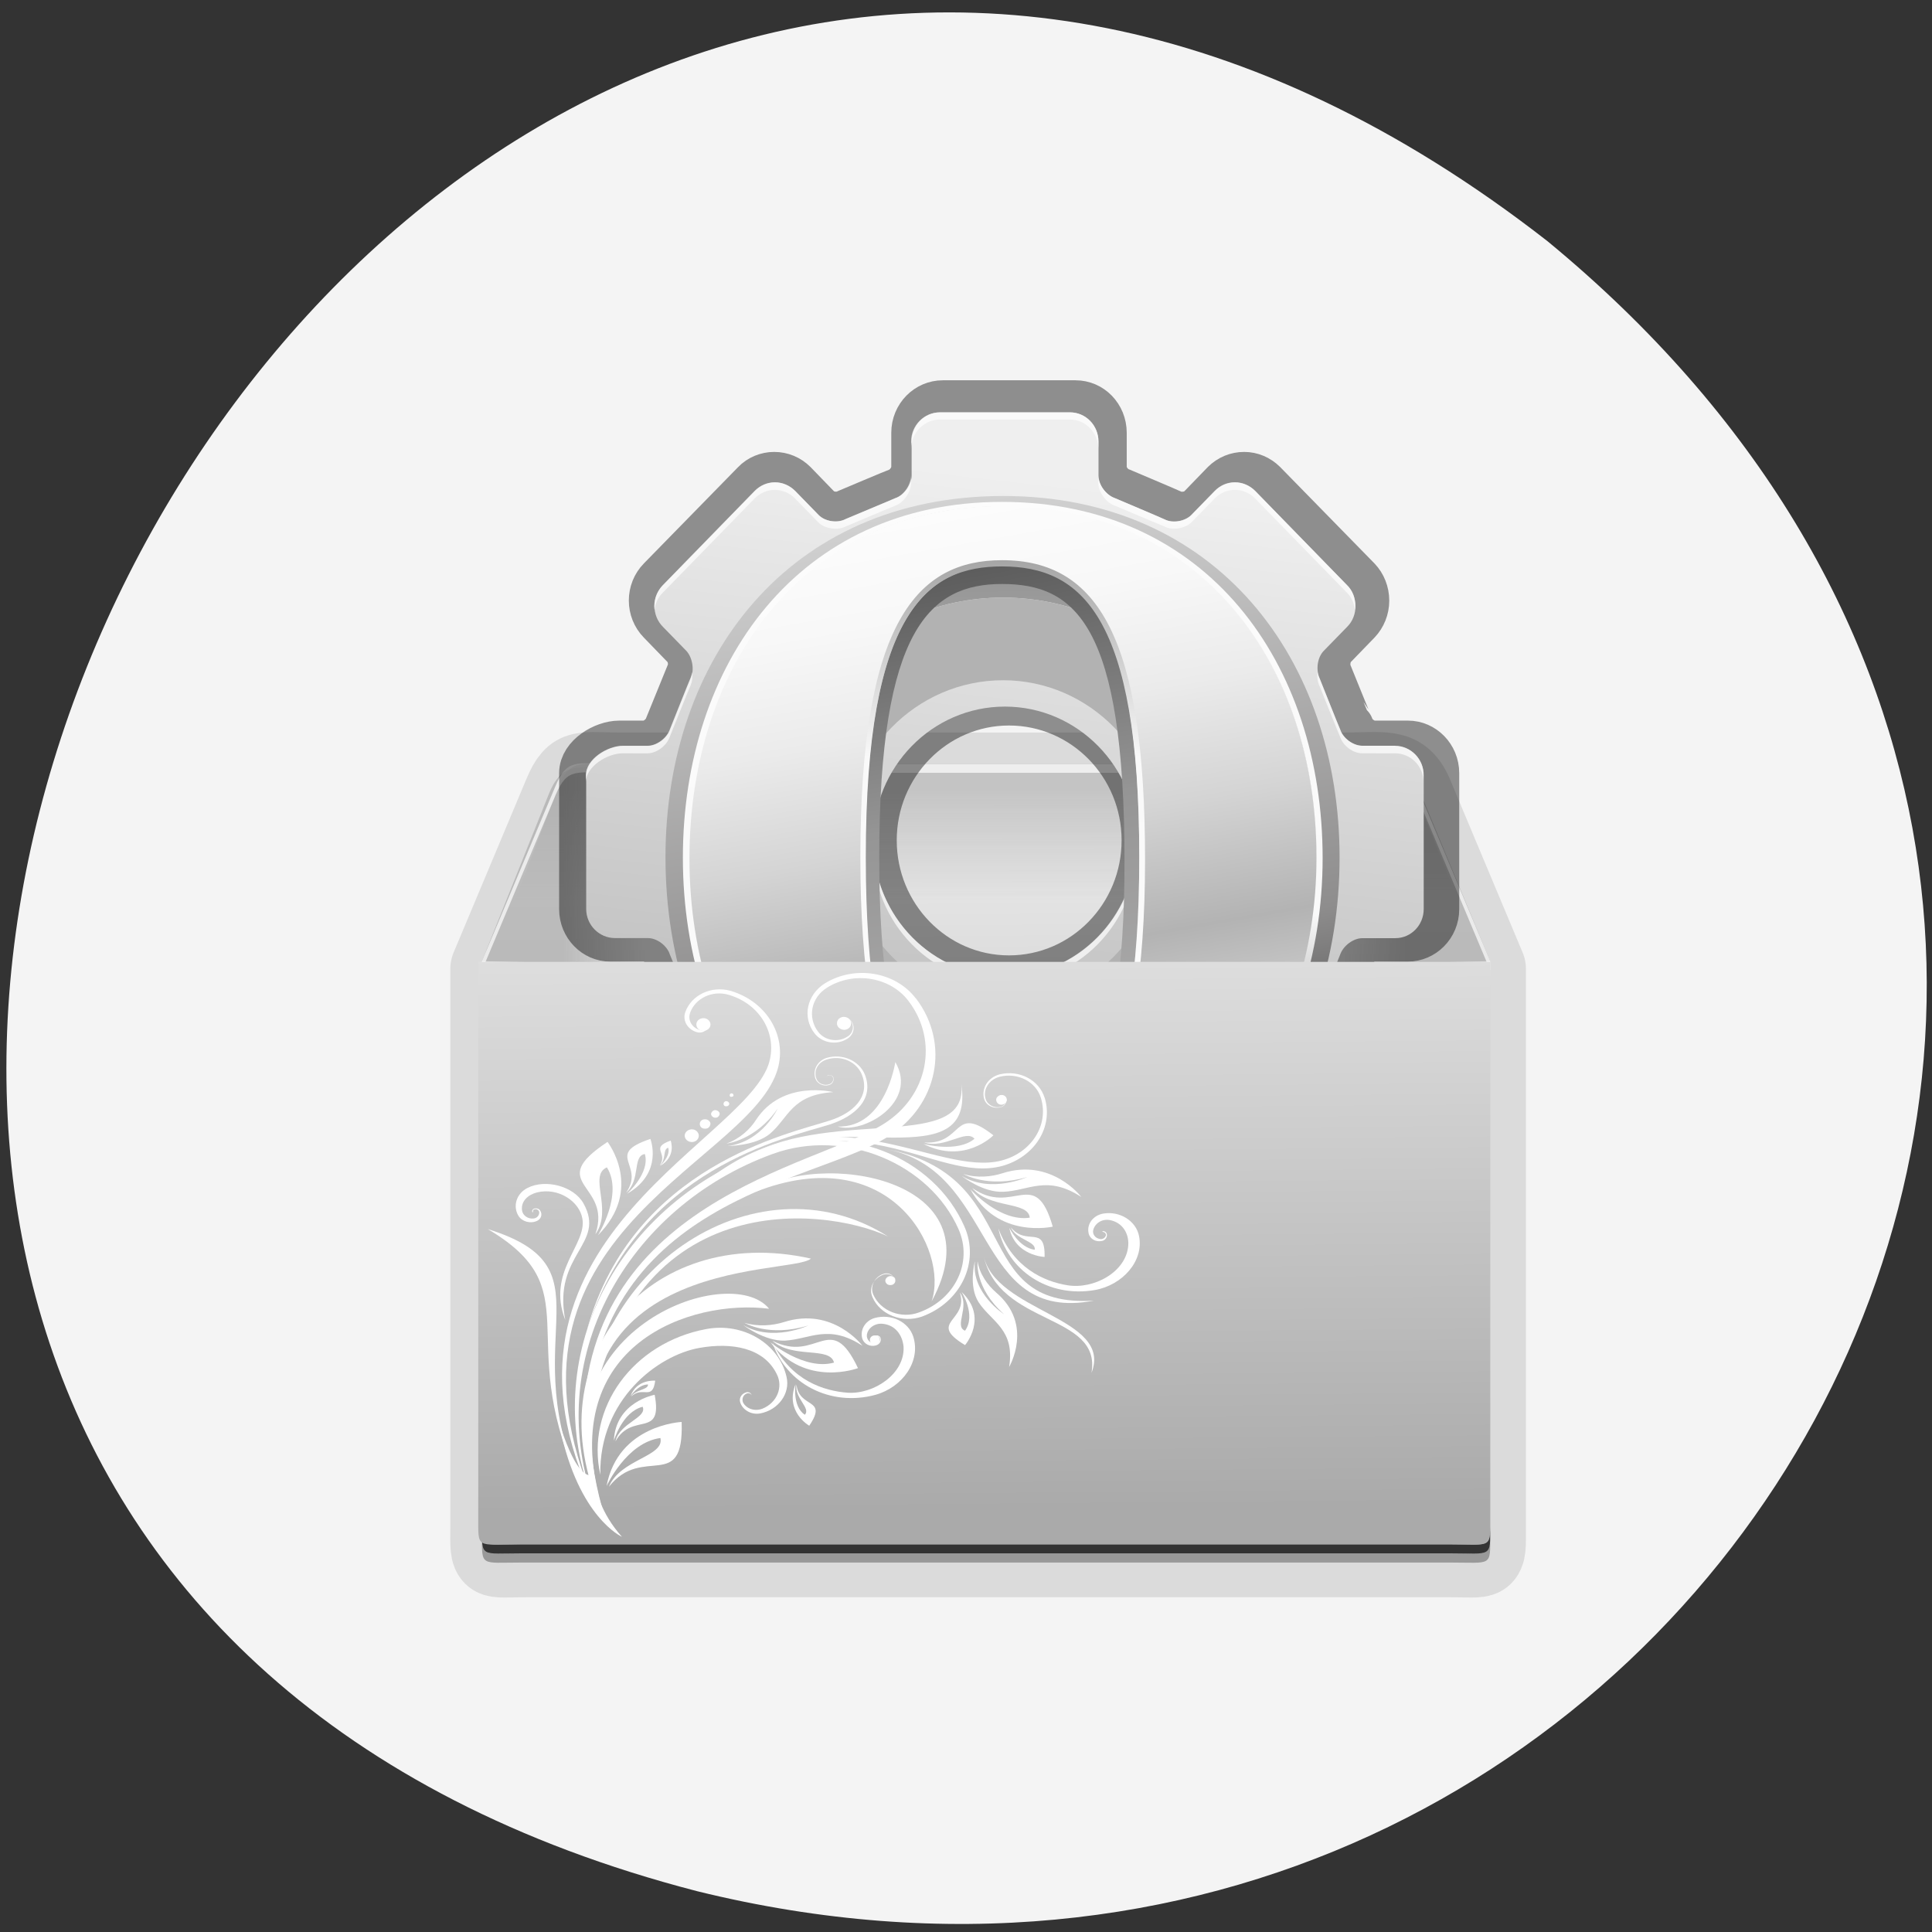 <svg xmlns="http://www.w3.org/2000/svg" xmlns:xlink="http://www.w3.org/1999/xlink" viewBox="0 0 22 22"><rect x="0" y="0" width="22" height="22" fill="#333333" stroke="none"/><defs><g id="3" clip-path="url(#2)"><path d="m 43.23 68.802 h 166.85 c 9.787 0 14.13 -1.369 16.969 4.869 l 16.969 38.876 v 124.92 c 0 7.608 0.552 6.391 -9.155 6.391 h -213.65 c -9.787 0 -9.155 1.217 -9.155 -6.391 v -124.92 l 16.969 -38.876 c 2.683 -6.162 4.42 -4.869 14.206 -4.869" transform="matrix(0.049 0 0 0.051 4.978 5.292)" fill="#cfcfcf" stroke="#000" stroke-linejoin="round" stroke-width="18"/></g><g id="A" clip-path="url(#9)"><path d="m 227.74 -83.4 h -9.203 c -2.441 0 -5.353 -2.087 -6.104 -4.447 c -0.094 -0.091 -5.728 -13.705 -5.728 -13.705 c -1.127 -2.36 -0.563 -5.809 1.221 -7.533 l 6.479 -6.535 c 1.409 -1.452 2.254 -3.449 2.254 -5.536 c 0 -2.178 -0.845 -4.175 -2.254 -5.627 l -25.542 -25.503 c -1.502 -1.452 -3.474 -2.269 -5.54 -2.269 c -2.16 0 -4.132 0.817 -5.634 2.269 l -6.479 6.535 c -1.69 1.724 -5.165 2.269 -7.418 1.18 c -0.094 -0.091 -13.71 -5.718 -13.71 -5.718 c -2.535 -0.817 -4.601 -3.63 -4.601 -6.172 v -9.167 c 0 -4.356 -3.474 -7.896 -7.888 -7.896 h -35.965 c -4.413 0 -7.982 3.54 -7.982 7.896 v 9.167 c 0 2.541 -2.066 5.355 -4.32 6.172 c -0.188 0 -13.804 5.627 -13.804 5.627 c -2.348 1.18 -5.822 0.635 -7.512 -1.089 l -6.479 -6.535 c -1.502 -1.452 -3.474 -2.269 -5.634 -2.269 c -2.066 0 -4.132 0.817 -5.54 2.269 l -25.542 25.503 c -3.099 3.086 -3.099 8.08 0 11.163 l 6.479 6.535 c 1.784 1.724 2.348 5.173 1.221 7.351 c -0.094 0.182 -5.728 13.795 -5.728 13.795 c -0.845 2.45 -3.662 4.538 -6.104 4.538 h -6.761 c -4.413 0 -10.329 3.54 -10.329 7.896 v 36.03 c 0 4.356 3.568 7.896 7.888 7.896 h 9.203 c 2.441 0 5.259 2.087 6.104 4.447 c 0 0.091 5.634 13.705 5.634 13.705 c 1.221 2.36 0.657 5.809 -1.127 7.533 l -6.479 6.535 c -3.099 3.086 -3.099 8.08 0 11.163 l 25.542 25.503 c 1.409 1.452 3.474 2.269 5.54 2.269 c 2.16 0 4.132 -0.817 5.634 -2.269 l 6.479 -6.535 c 1.69 -1.724 5.165 -2.269 7.418 -1.18 c 0.094 0.091 13.71 5.718 13.71 5.718 c 2.441 0.817 4.507 3.63 4.507 6.172 v 9.08 c 0 4.356 3.568 7.987 7.982 7.987 h 35.965 c 4.413 0 7.888 -3.63 7.888 -7.987 v -9.08 c 0 -2.541 2.066 -5.355 4.413 -6.172 c 0.188 0 13.804 -5.627 13.804 -5.627 c 2.348 -1.18 5.822 -0.635 7.512 1.089 l 6.479 6.535 c 1.502 1.452 3.474 2.269 5.634 2.269 c 2.066 0 4.04 -0.817 5.54 -2.269 l 25.542 -25.503 c 1.409 -1.543 2.254 -3.449 2.254 -5.627 c 0 -2.087 -0.845 -4.084 -2.254 -5.536 l -6.479 -6.535 c -1.784 -1.724 -2.348 -5.173 -1.221 -7.351 c 0 -0.182 5.634 -13.795 5.634 -13.795 c 0.845 -2.45 3.756 -4.538 6.198 -4.538 h 9.109 c 4.413 0 7.982 -3.54 7.982 -7.896 v -36.03 c 0 -4.356 -3.568 -7.896 -7.888 -7.896 m -108.18 62.17 c -20.1 0 -36.435 -16.337 -36.435 -36.485 c 0 -20.06 16.339 -36.39 36.435 -36.39 c 20.19 0 36.528 16.337 36.528 36.39 c 0 20.15 -16.339 36.485 -36.528 36.485" transform="matrix(0.042 0 0 0.043 6.468 12.05)" fill="none" stroke="#000" stroke-linejoin="round" stroke-width="12"/></g><clipPath id="9"><path d="M 0,0 H22 V22 H0 z"/></clipPath><clipPath id="2"><path d="M 0,0 H22 V22 H0 z"/></clipPath><filter id="0" filterUnits="objectBoundingBox" x="0" y="0" width="22" height="22"><feColorMatrix type="matrix" in="SourceGraphic" values="0 0 0 0 1 0 0 0 0 1 0 0 0 0 1 0 0 0 1 0"/></filter><linearGradient id="D" gradientUnits="userSpaceOnUse" x1="294.73" y1="480.99" x2="215.7" y2="32.769" gradientTransform="matrix(0.018 0 0 0.018 6.811 5.103)"><stop stop-color="#1a1a1a"/><stop offset="0.068" stop-color="#404040"/><stop offset="0.35" stop-color="#8e8d8d"/><stop offset="1" stop-color="#d2d2d2"/></linearGradient><linearGradient id="B" gradientUnits="userSpaceOnUse" y1="-167.68" x2="0" y2="55.6" gradientTransform="matrix(0.041 0 0 0.042 6.525 12.01)" xlink:href="#4"/><linearGradient id="E" gradientUnits="userSpaceOnUse" x1="287.02" y1="436.52" x2="223.63" y2="77.01" gradientTransform="matrix(0.018 0 0 0.018 6.811 5.103)"><stop stop-color="#b5b4b4"/><stop offset="0.571" stop-color="#959595"/><stop offset="1" stop-color="#5c5c5c"/></linearGradient><linearGradient id="G" gradientUnits="userSpaceOnUse" y1="442.63" x2="0" y2="69.72" gradientTransform="matrix(0.018 0 0 0.018 6.811 5.103)"><stop stop-color="#fcfcfc"/><stop offset="0.663" stop-color="#f9f9f9"/><stop offset="1" stop-color="#a5a5a5"/></linearGradient><linearGradient id="H" gradientUnits="userSpaceOnUse" x1="294.09" y1="476.31" x2="216.56" y2="36.636" gradientTransform="matrix(0.018 0 0 0.018 6.811 5.103)"><stop stop-color="#626262"/><stop offset="0.337" stop-color="#f9f9f9"/><stop offset="1" stop-color="#fcfcfc"/></linearGradient><linearGradient id="F" gradientUnits="userSpaceOnUse" x1="293.64" y1="474.28" x2="216.92" y2="39.19" gradientTransform="matrix(0.018 0 0 0.018 6.811 5.103)"><stop stop-color="#a9a9a9"/><stop offset="0.153" stop-color="#dbdbdb"/><stop offset="0.35" stop-color="#b3b3b3"/><stop offset="0.355" stop-color="#b4b4b4"/><stop offset="0.529" stop-color="#d4d4d4"/><stop offset="0.697" stop-color="#ebebeb"/><stop offset="0.858" stop-color="#f8f8f8"/><stop offset="1" stop-color="#fcfcfc"/></linearGradient><linearGradient id="C" gradientUnits="userSpaceOnUse" x1="86.13" y1="105.1" x2="84.64" y2="20.895" gradientTransform="matrix(0.071 0 0 0.073 6.853 4.981)"><stop stop-color="#fff"/><stop offset="1" stop-color="#959595"/></linearGradient><linearGradient id="4" gradientUnits="userSpaceOnUse" x1="24.823" y1="15.378" x2="24.997" y2="37.28" gradientTransform="matrix(0.359 0 0 0.389 2.809 2.755)"><stop stop-color="#efefef"/><stop offset="1" stop-color="#aaa"/></linearGradient><linearGradient id="5" gradientUnits="userSpaceOnUse" y1="20" x2="0" y2="24.08" gradientTransform="matrix(0.383 0 0 0.311 2.251 2.777)"><stop stop-color="#a9a9a9" stop-opacity="0.6"/><stop offset="1" stop-color="#a9a9a9" stop-opacity="0"/></linearGradient><linearGradient id="6" gradientUnits="userSpaceOnUse" x1="11.124" x2="13.168" gradientTransform="matrix(0.454 0 0 -0.377 1.373 19.668)"><stop stop-color="#a9a9a9" stop-opacity="0.671"/><stop offset="1" stop-color="#a9a9a9" stop-opacity="0"/></linearGradient><linearGradient id="I" gradientUnits="userSpaceOnUse" x1="24.823" y1="15.378" x2="24.997" y2="37.28" gradientTransform="matrix(0.36 0 0 0.383 2.757 2.9)" xlink:href="#4"/><linearGradient id="7" gradientUnits="userSpaceOnUse" x1="11.124" x2="13.168" gradientTransform="matrix(-0.454 0 0 -0.377 21.05 19.668)" xlink:href="#6"/><mask id="1"><g filter="url(#0)"><path fill-opacity="0.102" d="M 0,0 H22 V22 H0 z"/></g></mask><mask id="8"><g filter="url(#0)"><path fill-opacity="0.42" d="M 0,0 H22 V22 H0 z"/></g></mask></defs><path d="m 17.621 2.746 c -13.664 -10.648 -26.19 14.512 -9.684 18.789 c 11.379 2.805 19.328 -10.848 9.684 -18.789" fill="#f4f4f4"/><use xlink:href="#3" mask="url(#1)"/><path d="m 7.03 8.699 h 8.262 c 0.48 0 0.699 -0.074 0.836 0.25 l 0.84 1.996 v 6.414 c 0 0.387 0.031 0.328 -0.453 0.328 h -10.574 c -0.48 0 -0.453 0.059 -0.453 -0.328 v -6.414 l 0.84 -1.996 c 0.137 -0.316 0.223 -0.25 0.703 -0.25" fill="url(#4)"/><path d="m 6.762 8.695 c -0.156 0 -0.207 0.02 -0.25 0.047 c -0.043 0.027 -0.098 0.086 -0.145 0.195 l -0.621 1.625 h 10.984 l -0.633 -1.566 c -0.078 -0.16 -0.137 -0.215 -0.191 -0.242 c -0.055 -0.031 -0.137 -0.059 -0.324 -0.059" fill="url(#5)"/><path d="m 6.723 8.734 c -0.191 0 -0.25 0.027 -0.301 0.059 c -0.047 0.031 -0.113 0.102 -0.168 0.238 l -0.766 1.914 l 2.238 0.051 v -2.262" fill="url(#6)"/><path d="m 15.707 8.734 c 0.188 0 0.25 0.027 0.297 0.059 c 0.051 0.031 0.117 0.102 0.172 0.238 l 0.793 1.914 l -2.27 0.051 v -2.262" fill="url(#7)"/><g fill-opacity="0.702"><path d="m 6.738 8.691 c -0.234 -0.004 -0.309 0.02 -0.41 0.254 l -0.84 2 v 0.105 l 0.84 -2 c 0.137 -0.316 0.223 -0.25 0.703 -0.25 h 8.262 c 0.48 0 0.699 -0.074 0.836 0.25 l 0.84 2 v -0.105 l -0.84 -2 c -0.137 -0.32 -0.355 -0.246 -0.836 -0.246 h -8.262 c -0.121 0 -0.215 -0.008 -0.293 -0.008" fill="#fff"/><path d="m 5.488 17.383 c 0 0.359 -0.02 0.305 0.453 0.305 h 10.574 c 0.473 0 0.457 0.055 0.453 -0.305 c 0 0.246 -0.031 0.203 -0.453 0.203 h -10.574 c -0.422 0 -0.453 0.043 -0.453 -0.203"/></g><path d="m 5.488 17.484 c 0 0.359 -0.02 0.309 0.453 0.309 h 10.574 c 0.473 0 0.457 0.051 0.453 -0.309 c 0 0.25 -0.031 0.203 -0.453 0.203 h -10.574 c -0.422 0 -0.453 0.047 -0.453 -0.203" fill-opacity="0.302"/><use xlink:href="#A" mask="url(#8)"/><path d="m 15.887 8.492 h -0.375 c -0.102 0 -0.219 -0.086 -0.25 -0.184 c -0.004 -0.004 -0.234 -0.582 -0.234 -0.582 c -0.047 -0.098 -0.027 -0.242 0.047 -0.316 l 0.266 -0.273 c 0.063 -0.063 0.094 -0.148 0.094 -0.234 c 0 -0.09 -0.031 -0.176 -0.094 -0.238 l -1.047 -1.074 c -0.063 -0.063 -0.145 -0.098 -0.23 -0.098 c -0.086 0 -0.168 0.035 -0.23 0.098 l -0.266 0.273 c -0.07 0.074 -0.215 0.098 -0.305 0.051 c -0.004 -0.004 -0.566 -0.242 -0.566 -0.242 c -0.102 -0.035 -0.188 -0.152 -0.188 -0.258 v -0.387 c 0 -0.184 -0.145 -0.332 -0.324 -0.332 h -1.48 c -0.18 0 -0.324 0.148 -0.324 0.332 v 0.387 c 0 0.105 -0.086 0.227 -0.184 0.258 c -0.004 0 -0.566 0.238 -0.566 0.238 c -0.094 0.051 -0.238 0.027 -0.309 -0.047 l -0.266 -0.273 c -0.063 -0.063 -0.145 -0.098 -0.23 -0.098 c -0.086 0 -0.168 0.035 -0.23 0.098 l -1.047 1.074 c -0.129 0.129 -0.129 0.344 0 0.473 l 0.266 0.273 c 0.07 0.074 0.094 0.219 0.051 0.313 c -0.004 0.004 -0.234 0.582 -0.234 0.582 c -0.035 0.102 -0.152 0.188 -0.254 0.188 h -0.281 c -0.176 0 -0.422 0.152 -0.422 0.336 v 1.52 c 0 0.184 0.148 0.332 0.328 0.332 h 0.375 c 0.102 0 0.219 0.086 0.25 0.188 c 0.004 0.004 0.234 0.578 0.234 0.578 c 0.047 0.098 0.023 0.246 -0.047 0.32 l -0.266 0.273 c -0.129 0.129 -0.129 0.34 0 0.469 l 1.047 1.074 c 0.063 0.066 0.145 0.098 0.23 0.098 c 0.086 0 0.168 -0.031 0.23 -0.098 l 0.266 -0.27 c 0.07 -0.074 0.215 -0.098 0.305 -0.051 c 0.004 0 0.566 0.238 0.566 0.238 c 0.102 0.035 0.184 0.156 0.184 0.262 v 0.383 c 0 0.184 0.148 0.336 0.328 0.336 h 1.48 c 0.18 0 0.324 -0.152 0.324 -0.336 v -0.383 c 0 -0.105 0.086 -0.227 0.184 -0.258 c 0.004 -0.004 0.563 -0.242 0.563 -0.242 c 0.098 -0.047 0.242 -0.023 0.313 0.051 l 0.266 0.27 c 0.063 0.063 0.145 0.098 0.23 0.098 c 0.086 0 0.168 -0.031 0.23 -0.098 l 1.047 -1.074 c 0.063 -0.063 0.094 -0.145 0.094 -0.234 c 0 -0.09 -0.031 -0.172 -0.094 -0.234 l -0.266 -0.273 c -0.074 -0.074 -0.094 -0.223 -0.051 -0.313 c 0.004 -0.008 0.234 -0.582 0.234 -0.582 c 0.035 -0.105 0.152 -0.191 0.254 -0.191 h 0.375 c 0.18 0 0.324 -0.148 0.324 -0.332 v -1.52 c 0.004 -0.184 -0.145 -0.336 -0.324 -0.336 m -4.445 2.625 c -0.828 0 -1.5 -0.691 -1.5 -1.539 c 0 -0.848 0.672 -1.535 1.5 -1.535 c 0.828 0 1.504 0.688 1.504 1.535 c 0 0.848 -0.676 1.539 -1.504 1.539" fill="url(#B)"/><path d="m 11.422 6.289 c -1.773 0 -3.223 1.48 -3.223 3.297 c 0 1.82 1.449 3.301 3.223 3.301 c 1.773 0 3.219 -1.48 3.219 -3.301 c 0 -1.816 -1.445 -3.297 -3.219 -3.297 m 0 0.516 c 1.504 0 2.719 1.246 2.719 2.781 c 0 1.539 -1.215 2.785 -2.719 2.785 c -1.5 0 -2.719 -1.246 -2.719 -2.785 c 0 -1.535 1.219 -2.781 2.719 -2.781 m 0 0.285 c -1.34 0 -2.438 1.121 -2.438 2.496 c 0 1.379 1.098 2.5 2.438 2.5 c 1.344 0 2.434 -1.121 2.434 -2.5 c 0 -1.375 -1.09 -2.496 -2.434 -2.496 m 0 0.516 c 1.07 0 1.93 0.887 1.93 1.98 c 0 1.098 -0.859 1.98 -1.93 1.98 c -1.07 0 -1.934 -0.883 -1.934 -1.98 c 0 -1.094 0.863 -1.98 1.934 -1.98" fill="url(#C)"/><path d="m 11.422 6.805 c -1.5 0 -2.719 1.246 -2.719 2.781 c 0 1.539 1.219 2.781 2.719 2.781 c 1.5 0 2.715 -1.242 2.715 -2.781 c 0 -1.535 -1.215 -2.781 -2.715 -2.781 m 0 4.621 c -0.992 0 -1.797 -0.824 -1.797 -1.84 c 0 -1.016 0.805 -1.84 1.797 -1.84 c 0.988 0 1.793 0.824 1.793 1.84 c 0 1.016 -0.805 1.84 -1.793 1.84" fill="#b2b2b2"/><path d="m 10.703 4.695 c -0.18 0 -0.328 0.148 -0.328 0.332 v 0.086 c 0 -0.184 0.148 -0.336 0.328 -0.336 h 1.48 c 0.18 0 0.324 0.152 0.324 0.336 v -0.086 c 0 -0.184 -0.145 -0.332 -0.324 -0.332 m -1.809 0.719 c 0 0.105 -0.082 0.227 -0.18 0.258 c -0.004 0.004 -0.566 0.238 -0.566 0.238 c -0.094 0.051 -0.238 0.027 -0.309 -0.047 l -0.266 -0.273 c -0.063 -0.063 -0.145 -0.098 -0.23 -0.098 c -0.086 0 -0.168 0.035 -0.23 0.098 l -1.047 1.074 c -0.074 0.078 -0.105 0.18 -0.094 0.277 c 0.012 -0.07 0.039 -0.137 0.094 -0.191 l 1.047 -1.074 c 0.063 -0.063 0.145 -0.098 0.23 -0.098 c 0.086 0 0.168 0.035 0.23 0.098 l 0.266 0.273 c 0.07 0.07 0.215 0.094 0.309 0.047 c 0 0 0.563 -0.238 0.566 -0.238 c 0.098 -0.035 0.18 -0.156 0.18 -0.258 m 2.133 -0.086 v 0.086 c 0 0.102 0.086 0.223 0.188 0.258 c 0 0 0.563 0.238 0.566 0.238 c 0.09 0.047 0.23 0.023 0.305 -0.047 l 0.266 -0.273 c 0.063 -0.063 0.141 -0.098 0.23 -0.098 c 0.086 0 0.168 0.035 0.23 0.098 l 1.047 1.074 c 0.051 0.051 0.082 0.121 0.09 0.191 c 0.004 -0.012 0.004 -0.027 0.004 -0.039 c 0 -0.09 -0.031 -0.176 -0.094 -0.238 l -1.047 -1.074 c -0.063 -0.063 -0.145 -0.098 -0.23 -0.098 c -0.09 0 -0.168 0.035 -0.23 0.098 l -0.266 0.273 c -0.074 0.074 -0.215 0.098 -0.305 0.051 c -0.004 -0.004 -0.566 -0.242 -0.566 -0.242 c -0.102 -0.035 -0.188 -0.152 -0.188 -0.258 m 2.496 2.234 c -0.008 0.059 0 0.117 0.023 0.164 c 0 0 0.23 0.574 0.234 0.578 c 0.031 0.102 0.148 0.188 0.25 0.188 h 0.375 c 0.18 0 0.328 0.148 0.324 0.332 v -0.082 c 0.004 -0.184 -0.145 -0.336 -0.324 -0.336 h -0.375 c -0.102 0 -0.219 -0.086 -0.25 -0.184 c -0.004 -0.004 -0.234 -0.582 -0.234 -0.582 c -0.012 -0.023 -0.02 -0.051 -0.023 -0.078 m -7.121 0.004 c -0.004 0.023 -0.012 0.051 -0.02 0.07 c -0.004 0.004 -0.234 0.582 -0.234 0.582 c -0.035 0.102 -0.152 0.188 -0.254 0.188 h -0.281 c -0.176 0 -0.422 0.152 -0.422 0.336 v 0.082 c 0 -0.184 0.246 -0.332 0.422 -0.332 h 0.281 c 0.102 0 0.219 -0.086 0.254 -0.191 c 0 0 0.23 -0.574 0.234 -0.578 c 0.02 -0.047 0.027 -0.102 0.02 -0.156 m 2.062 1.969 c -0.004 0.016 -0.004 0.027 -0.004 0.043 c 0 0.848 0.676 1.535 1.5 1.535 c 0.828 0 1.504 -0.688 1.504 -1.535 c 0 -0.016 -0.004 -0.027 -0.004 -0.043 c -0.02 0.828 -0.684 1.496 -1.5 1.496 c -0.813 0 -1.477 -0.668 -1.496 -1.496 m 5.059 1.984 c -0.012 0.086 0.012 0.184 0.07 0.242 l 0.266 0.273 c 0.051 0.051 0.082 0.121 0.09 0.195 c 0.004 -0.016 0.004 -0.031 0.004 -0.043 c 0 -0.09 -0.035 -0.176 -0.094 -0.238 l -0.266 -0.27 c -0.039 -0.039 -0.063 -0.102 -0.07 -0.16 m -7.121 0 c -0.008 0.063 -0.031 0.121 -0.07 0.16 l -0.266 0.27 c -0.074 0.078 -0.105 0.18 -0.094 0.281 c 0.008 -0.07 0.039 -0.141 0.094 -0.195 l 0.266 -0.273 c 0.055 -0.055 0.082 -0.152 0.07 -0.242" fill="#fff" fill-opacity="0.702"/><g fill-rule="evenodd"><path d="m 11.422 5.648 c -2.441 0 -3.844 1.855 -3.844 4.113 c 0 2.316 1.441 4.203 3.832 4.203 c 2.41 0 3.844 -1.898 3.844 -4.199 c 0 -2.254 -1.395 -4.117 -3.832 -4.117 m 0 7.332 c -0.836 0 -1.426 -0.625 -1.426 -3.184 c 0 -2.707 0.59 -3.227 1.426 -3.227 c 0.832 0 1.422 0.52 1.422 3.227 c 0 2.559 -0.59 3.184 -1.422 3.184" fill="url(#D)"/><path d="m 11.422 6.438 c -0.871 0 -1.57 0.551 -1.57 3.379 c 0 2.672 0.668 3.355 1.57 3.355 c 0.898 0 1.57 -0.738 1.57 -3.41 c 0 -2.77 -0.703 -3.324 -1.57 -3.324 m -0.008 6.516 c -0.816 0 -1.402 -0.621 -1.402 -3.191 c 0 -2.605 0.582 -3.113 1.398 -3.113 c 0.836 0 1.395 0.465 1.395 3.164 c 0 2.539 -0.574 3.141 -1.391 3.141" fill="url(#E)"/><path d="m 11.422 5.762 c -2.27 0 -3.582 1.789 -3.582 4 c 0 2.164 1.359 4.082 3.582 4.082 c 2.219 0 3.574 -1.898 3.574 -4.059 c 0 -2.215 -1.309 -4.03 -3.574 -4.03 m -0.012 7.434 c -0.984 0 -1.59 -0.832 -1.59 -3.406 c 0 -2.734 0.652 -3.344 1.59 -3.344 c 0.938 0 1.563 0.578 1.563 3.316 c 0 2.57 -0.574 3.434 -1.563 3.434" fill="url(#F)"/></g><path d="m 11.41 6.379 c -0.961 0 -1.613 0.703 -1.613 3.379 c 0 2.645 0.633 3.445 1.617 3.445 c 0.98 0 1.625 -0.785 1.625 -3.414 c 0 -2.512 -0.531 -3.41 -1.629 -3.41 m 0.008 6.762 c -0.926 0 -1.559 -0.672 -1.559 -3.379 c 0 -2.824 0.711 -3.312 1.551 -3.312 c 0.906 0 1.563 0.57 1.563 3.312 c 0 2.73 -0.656 3.379 -1.551 3.379" fill="url(#G)"/><path d="m 11.41 13.816 c -2.23 0 -3.559 -1.836 -3.559 -4.04 c 0 -2.207 1.301 -4.01 3.562 -4.01 c 2.258 0 3.578 1.793 3.578 4 c 0 2.16 -1.34 4.051 -3.582 4.051 m 0 -8.102 c -2.32 0 -3.633 1.848 -3.633 4.051 c 0 2.242 1.367 4.117 3.637 4.117 c 2.27 0 3.648 -1.891 3.648 -4.113 c 0 -2.215 -1.316 -4.055 -3.652 -4.055" fill="url(#H)" fill-rule="evenodd"/><path d="m 16.969 10.953 v 6.309 c 0 0.383 0.031 0.324 -0.453 0.324 h -10.613 c -0.484 0 -0.457 0.059 -0.457 -0.324 v -6.309" fill="url(#I)"/><g fill="#fff"><path d="m 6.789 17.18 c -0.652 -1.695 0.359 -3.441 2.01 -4.04 c 0.824 -0.301 1.789 0.113 2.117 0.859 c 0.164 0.375 -0.039 0.797 -0.449 0.945 c -0.207 0.078 -0.441 -0.016 -0.523 -0.203 c -0.039 -0.09 0.012 -0.199 0.113 -0.234 c 0.051 -0.02 0.109 0.004 0.129 0.051 l 0.012 0.012 c -0.023 -0.051 -0.086 -0.074 -0.141 -0.055 c -0.113 0.043 -0.168 0.156 -0.121 0.258 c 0.086 0.199 0.34 0.297 0.563 0.219 c 0.445 -0.164 0.66 -0.621 0.484 -1.023 c -0.352 -0.805 -1.359 -1.199 -2.25 -0.875 c -1.777 0.645 -2.648 2.473 -1.941 4.086"/><path d="m 6.836 16.793 c -0.016 -0.855 0.656 -1.363 1.133 -1.445 c 0.359 -0.063 0.727 -0.004 0.875 0.297 c 0.078 0.148 0.004 0.328 -0.16 0.395 c -0.086 0.035 -0.184 0.004 -0.223 -0.07 c -0.016 -0.039 0 -0.086 0.043 -0.102 c 0.02 -0.008 0.047 0 0.055 0.02 c -0.004 -0.023 -0.031 -0.039 -0.055 -0.035 c -0.055 0.012 -0.086 0.059 -0.078 0.105 c 0.023 0.094 0.125 0.156 0.23 0.137 c 0.207 -0.039 0.344 -0.227 0.301 -0.414 c -0.086 -0.383 -0.496 -0.625 -0.914 -0.547 c -0.836 0.156 -1.375 0.898 -1.207 1.66"/><path d="m 6.664 16.543 c 0.313 -3.109 2.727 -2.801 3.445 -2.465 c -1.504 -0.953 -3.578 0.406 -3.445 2.465"/><path d="m 6.898 17.316 c -0.934 -3.066 2.117 -2.781 2.336 -2.984 c -1.852 -0.418 -3.223 1.184 -2.336 2.984"/><path d="m 6.836 17.11 c -0.488 -1.809 1.035 -2.32 1.922 -2.207 c -0.449 -0.555 -2.687 0.254 -1.957 2.215"/><path d="m 6.852 17.289 c -1.609 -3.07 1.57 -4.23 1.898 -5.164 c 0.113 -0.336 -0.086 -0.691 -0.453 -0.797 c -0.184 -0.055 -0.379 0.039 -0.438 0.203 c -0.031 0.086 0.02 0.172 0.113 0.199 c 0.043 0.016 0.094 -0.008 0.109 -0.051 c 0.008 -0.02 -0.008 -0.043 -0.027 -0.051 l -0.023 0.008 c 0.027 0.008 0.043 0.035 0.031 0.059 c -0.016 0.047 -0.074 0.074 -0.125 0.059 c -0.109 -0.031 -0.168 -0.133 -0.133 -0.23 c 0.07 -0.195 0.297 -0.301 0.512 -0.242 c 0.43 0.125 0.664 0.543 0.527 0.93 c -0.383 1.094 -3.492 1.902 -1.992 5.078"/><path d="m 10.43 11.371 c -0.234 -0.309 -0.699 -0.383 -1.039 -0.172 c -0.203 0.129 -0.258 0.383 -0.117 0.566 c 0.086 0.113 0.254 0.141 0.375 0.063 c 0.074 -0.047 0.094 -0.137 0.043 -0.203 c -0.031 -0.039 -0.09 -0.051 -0.137 -0.023 c -0.023 0.02 -0.02 0.043 -0.004 0.066 c -0.016 -0.02 -0.008 -0.051 0.016 -0.063 c 0.039 -0.027 0.094 -0.016 0.121 0.02 c 0.043 0.059 0.027 0.141 -0.039 0.18 c -0.109 0.07 -0.258 0.043 -0.332 -0.055 c -0.125 -0.164 -0.082 -0.391 0.102 -0.504 c 0.305 -0.191 0.719 -0.121 0.926 0.152 c 0.348 0.457 0.223 1.086 -0.285 1.402 c -0.777 0.488 -3.469 0.887 -3.418 3.531 c 0.016 0.008 0.004 0.023 0.02 0.035 c 0.078 -2.727 2.574 -2.871 3.449 -3.422 c 0.57 -0.355 0.711 -1.059 0.32 -1.574"/><path d="m 11.895 12.5 c -0.063 -0.203 -0.289 -0.32 -0.512 -0.266 c -0.133 0.035 -0.211 0.16 -0.176 0.281 c 0.023 0.074 0.105 0.113 0.184 0.094 c 0.051 -0.012 0.078 -0.055 0.063 -0.102 c -0.008 -0.023 -0.035 -0.039 -0.066 -0.031 c -0.016 0.004 -0.027 0.02 -0.02 0.035 v 0.004 c -0.004 -0.016 0.004 -0.031 0.02 -0.035 c 0.027 -0.008 0.055 0.008 0.063 0.031 c 0.012 0.039 -0.012 0.082 -0.059 0.094 c -0.07 0.016 -0.148 -0.023 -0.168 -0.09 c -0.035 -0.109 0.039 -0.223 0.16 -0.254 c 0.203 -0.051 0.414 0.055 0.469 0.242 c 0.094 0.305 -0.105 0.621 -0.445 0.711 c -0.742 0.199 -1.961 -0.859 -3.348 0.223 c 0.008 0.012 0.016 0.02 0.02 0.031 c 1.668 -1.063 2.543 0.02 3.332 -0.191 c 0.367 -0.102 0.586 -0.441 0.484 -0.777"/><path d="m 6.691 15.12 c 0.523 -1.844 2.297 -2.211 2.754 -2.359 c 0.273 -0.086 0.465 -0.273 0.371 -0.52 c -0.059 -0.152 -0.238 -0.23 -0.402 -0.176 c -0.102 0.031 -0.152 0.129 -0.117 0.219 c 0.02 0.055 0.086 0.082 0.145 0.063 c 0.035 -0.012 0.055 -0.047 0.043 -0.078 c -0.008 -0.02 -0.031 -0.031 -0.055 -0.023 c -0.012 0.004 -0.02 0.016 -0.016 0.027 c -0.004 -0.012 0.004 -0.023 0.016 -0.031 c 0.023 -0.004 0.051 0.004 0.059 0.027 c 0.012 0.035 -0.008 0.074 -0.047 0.086 c -0.063 0.02 -0.133 -0.012 -0.156 -0.07 c -0.035 -0.098 0.02 -0.203 0.125 -0.238 c 0.18 -0.055 0.375 0.031 0.438 0.191 c 0.105 0.27 -0.102 0.469 -0.398 0.566 c -0.496 0.156 -2.172 0.492 -2.758 2.316"/><path d="m 8.598 13.574 c 1.539 -0.605 2.211 0.664 2.01 1.246 c 0.77 -1.418 -1.293 -1.73 -2.01 -1.246"/><path d="m 11.199 14.289 c 0.164 0.816 1.348 0.66 1.23 1.344 c 0.25 -0.637 -1.105 -0.691 -1.23 -1.344"/><path d="m 10.06 13.08 c 1.633 0.289 0.949 1.824 2.398 1.73 c -1.387 0.27 -1.09 -1.508 -2.398 -1.73"/><path d="m 12.566 14.03 c 0.02 0.004 0.031 0.023 0.027 0.039 c -0.008 0.027 -0.039 0.047 -0.07 0.039 c -0.051 -0.008 -0.086 -0.055 -0.074 -0.102 c 0.02 -0.078 0.102 -0.129 0.188 -0.113 c 0.145 0.027 0.219 0.152 0.211 0.285 c -0.02 0.309 -0.398 0.508 -0.695 0.457 c -0.266 -0.043 -0.617 -0.199 -0.785 -0.648 c 0.102 0.48 0.57 0.793 1.098 0.703 c 0.316 -0.055 0.563 -0.332 0.504 -0.617 c -0.035 -0.172 -0.219 -0.285 -0.406 -0.254 c -0.117 0.02 -0.191 0.121 -0.168 0.223 c 0.012 0.063 0.078 0.102 0.145 0.09 c 0.043 -0.004 0.07 -0.043 0.063 -0.078 c -0.004 -0.023 -0.027 -0.039 -0.055 -0.035"/><path d="m 9.992 15.219 c 0.016 0 0.031 0.016 0.031 0.035 c -0.004 0.027 -0.031 0.047 -0.066 0.047 c -0.051 -0.008 -0.09 -0.047 -0.086 -0.098 c 0.008 -0.078 0.09 -0.137 0.176 -0.129 c 0.148 0.012 0.23 0.129 0.242 0.262 c 0.016 0.309 -0.34 0.543 -0.637 0.523 c -0.27 -0.02 -0.641 -0.137 -0.855 -0.57 c 0.152 0.465 0.656 0.734 1.172 0.594 c 0.309 -0.086 0.52 -0.383 0.43 -0.664 c -0.055 -0.168 -0.25 -0.262 -0.438 -0.211 c -0.109 0.031 -0.172 0.137 -0.141 0.238 c 0.02 0.059 0.09 0.094 0.156 0.074 c 0.039 -0.012 0.063 -0.047 0.051 -0.086 c -0.008 -0.02 -0.031 -0.031 -0.055 -0.027"/><path d="m 6.07 13.793 c -0.004 -0.012 0.008 -0.023 0.023 -0.023 c 0.023 -0.004 0.043 0.012 0.047 0.031 c 0.004 0.035 -0.023 0.07 -0.063 0.074 c -0.066 0.008 -0.125 -0.035 -0.133 -0.094 c -0.012 -0.102 0.066 -0.176 0.172 -0.203 c 0.242 -0.059 0.484 0.102 0.516 0.301 c 0.051 0.297 -0.41 0.605 -0.195 1.152 c -0.148 -0.754 0.469 -0.859 0.207 -1.328 c -0.109 -0.195 -0.43 -0.281 -0.637 -0.176 c -0.125 0.063 -0.172 0.207 -0.102 0.32 c 0.043 0.066 0.137 0.09 0.211 0.055 c 0.047 -0.023 0.063 -0.074 0.035 -0.117 c -0.012 -0.023 -0.047 -0.031 -0.074 -0.02 c -0.016 0.008 -0.023 0.027 -0.012 0.043"/><path d="m 6.563 16.82 c 0 0 0.004 0 0.004 0 c -0.668 -1.648 0.391 -2.387 -1.012 -2.824 c 1.16 0.688 0.309 1.215 1.01 2.824"/><path d="m 6.781 14.05 c 0.195 -0.574 -0.59 -0.566 0.137 -1.047 c 0 0 0.418 0.535 -0.109 1.063 c 0 0 0.293 -0.469 0.102 -0.773 c -0.215 0.094 0.07 0.477 -0.129 0.758"/><path d="m 11.07 13.527 c 0.469 0.332 0.715 -0.262 0.918 0.441 c 0 0 -0.629 0.145 -0.938 -0.426 c 0 0 0.332 0.375 0.676 0.324 c -0.016 -0.191 -0.461 -0.098 -0.656 -0.34"/><path d="m 10.523 13.01 c 0.453 0.027 0.324 -0.445 0.789 -0.082 c 0 0 -0.328 0.336 -0.797 0.098 c 0 0 0.387 0.105 0.582 -0.059 c -0.098 -0.113 -0.336 0.117 -0.574 0.043"/><path d="m 7.129 13.582 c 0.223 -0.32 -0.254 -0.434 0.277 -0.613 c 0 0 0.152 0.387 -0.266 0.625 c 0 0 0.266 -0.238 0.203 -0.453 c -0.145 0.023 -0.043 0.297 -0.215 0.441"/><path d="m 7.512 13.273 c 0.102 -0.148 -0.117 -0.199 0.125 -0.285 c 0 0 0.07 0.18 -0.121 0.289 c 0 0 0.121 -0.109 0.094 -0.207 c -0.066 0.012 -0.02 0.137 -0.098 0.203"/><path d="m 11.508 13.973 c 0.18 0.227 0.395 -0.039 0.387 0.34 c 0 0 -0.336 -0.012 -0.402 -0.332 c 0 0 0.109 0.227 0.289 0.25 c 0.02 -0.098 -0.215 -0.113 -0.273 -0.258"/><path d="m 8.793 15.266 c 0.516 0.266 0.66 -0.355 0.977 0.313 c 0 0 -0.598 0.227 -0.996 -0.293 c 0 0 0.391 0.324 0.723 0.23 c -0.047 -0.188 -0.473 -0.039 -0.703 -0.25"/><path d="m 9.07 15.766 c 0.027 0.277 0.363 0.148 0.145 0.469 c 0 0 -0.281 -0.16 -0.156 -0.473 c 0 0 -0.039 0.25 0.105 0.348 c 0.074 -0.074 -0.121 -0.191 -0.094 -0.344"/><path d="m 10.93 14.719 c 0.105 0.328 -0.379 0.332 0.059 0.598 c 0 0 0.27 -0.313 -0.039 -0.605 c 0 0 0.168 0.262 0.039 0.441 c -0.129 -0.051 0.059 -0.273 -0.059 -0.434"/><path d="m 6.934 16.93 c 0.383 -0.488 0.855 0.078 0.828 -0.738 c 0 0 -0.723 0.031 -0.855 0.73 c 0 0 0.227 -0.496 0.613 -0.547 c 0.051 0.211 -0.461 0.242 -0.586 0.555"/><path d="m 7.01 16.41 c 0.191 -0.336 0.539 -0.023 0.445 -0.527 c 0 0 -0.445 0.078 -0.465 0.523 c 0 0 0.094 -0.328 0.328 -0.387 c 0.055 0.125 -0.262 0.184 -0.309 0.391"/><path d="m 7.188 15.902 c 0.133 -0.125 0.242 0.055 0.273 -0.18 c 0 0 -0.211 -0.02 -0.281 0.176 c 0 0 0.086 -0.133 0.199 -0.133 c 0.004 0.063 -0.141 0.055 -0.191 0.137"/><path d="m 8.285 13.05 c 0 0 0.316 0 0.484 -0.141 c 0.211 -0.18 0.242 -0.441 0.719 -0.473 c 0 0 -0.578 -0.145 -0.879 0.316 c -0.066 0.105 -0.184 0.215 -0.336 0.27 c 0 0 0.332 -0.035 0.582 -0.398 c 0 0 -0.176 0.379 -0.57 0.426"/><path d="m 11.1 14.367 c 0 0 -0.074 0.277 0.043 0.461 c 0.145 0.223 0.418 0.309 0.348 0.738 c 0 0 0.285 -0.48 -0.148 -0.848 c -0.094 -0.082 -0.188 -0.207 -0.211 -0.355 c 0 0 -0.039 0.301 0.301 0.602 c 0 0 -0.371 -0.238 -0.332 -0.598"/><path d="m 10.957 13.395 c 0 0 0.238 0.188 0.469 0.176 c 0.289 -0.012 0.496 -0.195 0.887 0.059 c 0 0 -0.34 -0.449 -0.898 -0.27 c -0.121 0.039 -0.289 0.059 -0.445 0.008 c 0 0 0.277 0.168 0.727 0.035 c 0 0 -0.406 0.188 -0.738 -0.008"/><path d="m 8.465 15.09 c 0 0 0.242 0.184 0.473 0.176 c 0.285 -0.016 0.496 -0.195 0.883 0.059 c 0 0 -0.336 -0.449 -0.895 -0.27 c -0.125 0.039 -0.293 0.055 -0.449 0.008 c 0 0 0.277 0.168 0.727 0.031 c 0 0 -0.406 0.191 -0.738 -0.004"/><path d="m 8.52 13.156 c 1 -0.543 2.594 0.277 2.426 -0.816 c 0.09 0.781 -1.426 0.273 -2.426 0.816"/><path d="m 9.539 12.828 c 0.293 0.09 0.922 -0.277 0.656 -0.734 c 0 0 -0.109 0.75 -0.656 0.734"/><path d="m 7.957 12.926 c 0.004 0.039 -0.027 0.074 -0.07 0.078 c -0.047 0.004 -0.086 -0.027 -0.09 -0.066 c -0.004 -0.039 0.031 -0.074 0.074 -0.078 c 0.043 -0.004 0.082 0.027 0.086 0.066"/><path d="m 8.09 11.66 c 0.004 0.039 -0.027 0.074 -0.074 0.078 c -0.043 0.004 -0.082 -0.023 -0.086 -0.066 c -0.004 -0.039 0.027 -0.074 0.074 -0.078 c 0.043 -0.004 0.082 0.027 0.086 0.066"/><path d="m 9.691 11.645 c 0.004 0.043 -0.027 0.078 -0.074 0.082 c -0.043 0 -0.082 -0.027 -0.086 -0.066 c -0.004 -0.043 0.027 -0.078 0.074 -0.082 c 0.043 0 0.082 0.027 0.086 0.066"/><path d="m 11.465 12.52 c 0.004 0.027 -0.023 0.055 -0.055 0.059 c -0.035 0.004 -0.063 -0.02 -0.066 -0.051 c -0.004 -0.027 0.023 -0.055 0.055 -0.059 c 0.035 -0.004 0.063 0.02 0.066 0.051"/><path d="m 10.02 15.254 c 0 0.027 -0.023 0.051 -0.055 0.055 c -0.031 0.004 -0.059 -0.02 -0.059 -0.047 c -0.004 -0.027 0.02 -0.055 0.051 -0.055 c 0.031 -0.004 0.059 0.016 0.063 0.047"/><path d="m 10.195 14.578 c 0.004 0.027 -0.02 0.055 -0.051 0.055 c -0.031 0.004 -0.059 -0.016 -0.063 -0.047 c 0 -0.027 0.023 -0.051 0.055 -0.055 c 0.031 -0.004 0.059 0.02 0.059 0.047"/><path d="m 8.09 12.793 c 0 0.031 -0.023 0.059 -0.055 0.059 c -0.035 0.004 -0.063 -0.016 -0.066 -0.047 c -0.004 -0.031 0.02 -0.059 0.055 -0.059 c 0.031 -0.004 0.063 0.02 0.066 0.047"/><path d="m 8.195 12.68 c 0 0.023 -0.02 0.047 -0.043 0.047 c -0.027 0.004 -0.051 -0.016 -0.055 -0.039 c 0 -0.023 0.02 -0.043 0.043 -0.047 c 0.027 0 0.051 0.016 0.055 0.039"/><path d="m 8.305 12.566 c 0 0.016 -0.012 0.031 -0.031 0.031 c -0.02 0.004 -0.035 -0.008 -0.035 -0.027 c 0 -0.016 0.012 -0.031 0.031 -0.031 c 0.016 0 0.031 0.012 0.035 0.027"/><path d="m 8.352 12.469 c 0.004 0.012 -0.008 0.02 -0.02 0.02 c -0.012 0.004 -0.023 -0.004 -0.023 -0.016 c 0 -0.012 0.008 -0.023 0.02 -0.023 c 0.012 0 0.023 0.008 0.023 0.02"/><path d="m 7.082 17.5 c 0 0 -0.492 -0.219 -0.703 -1.23 c -0.074 -0.348 0.141 0.621 0.379 0.523 c 0.023 0.18 0.082 0.434 0.324 0.707"/></g></svg>